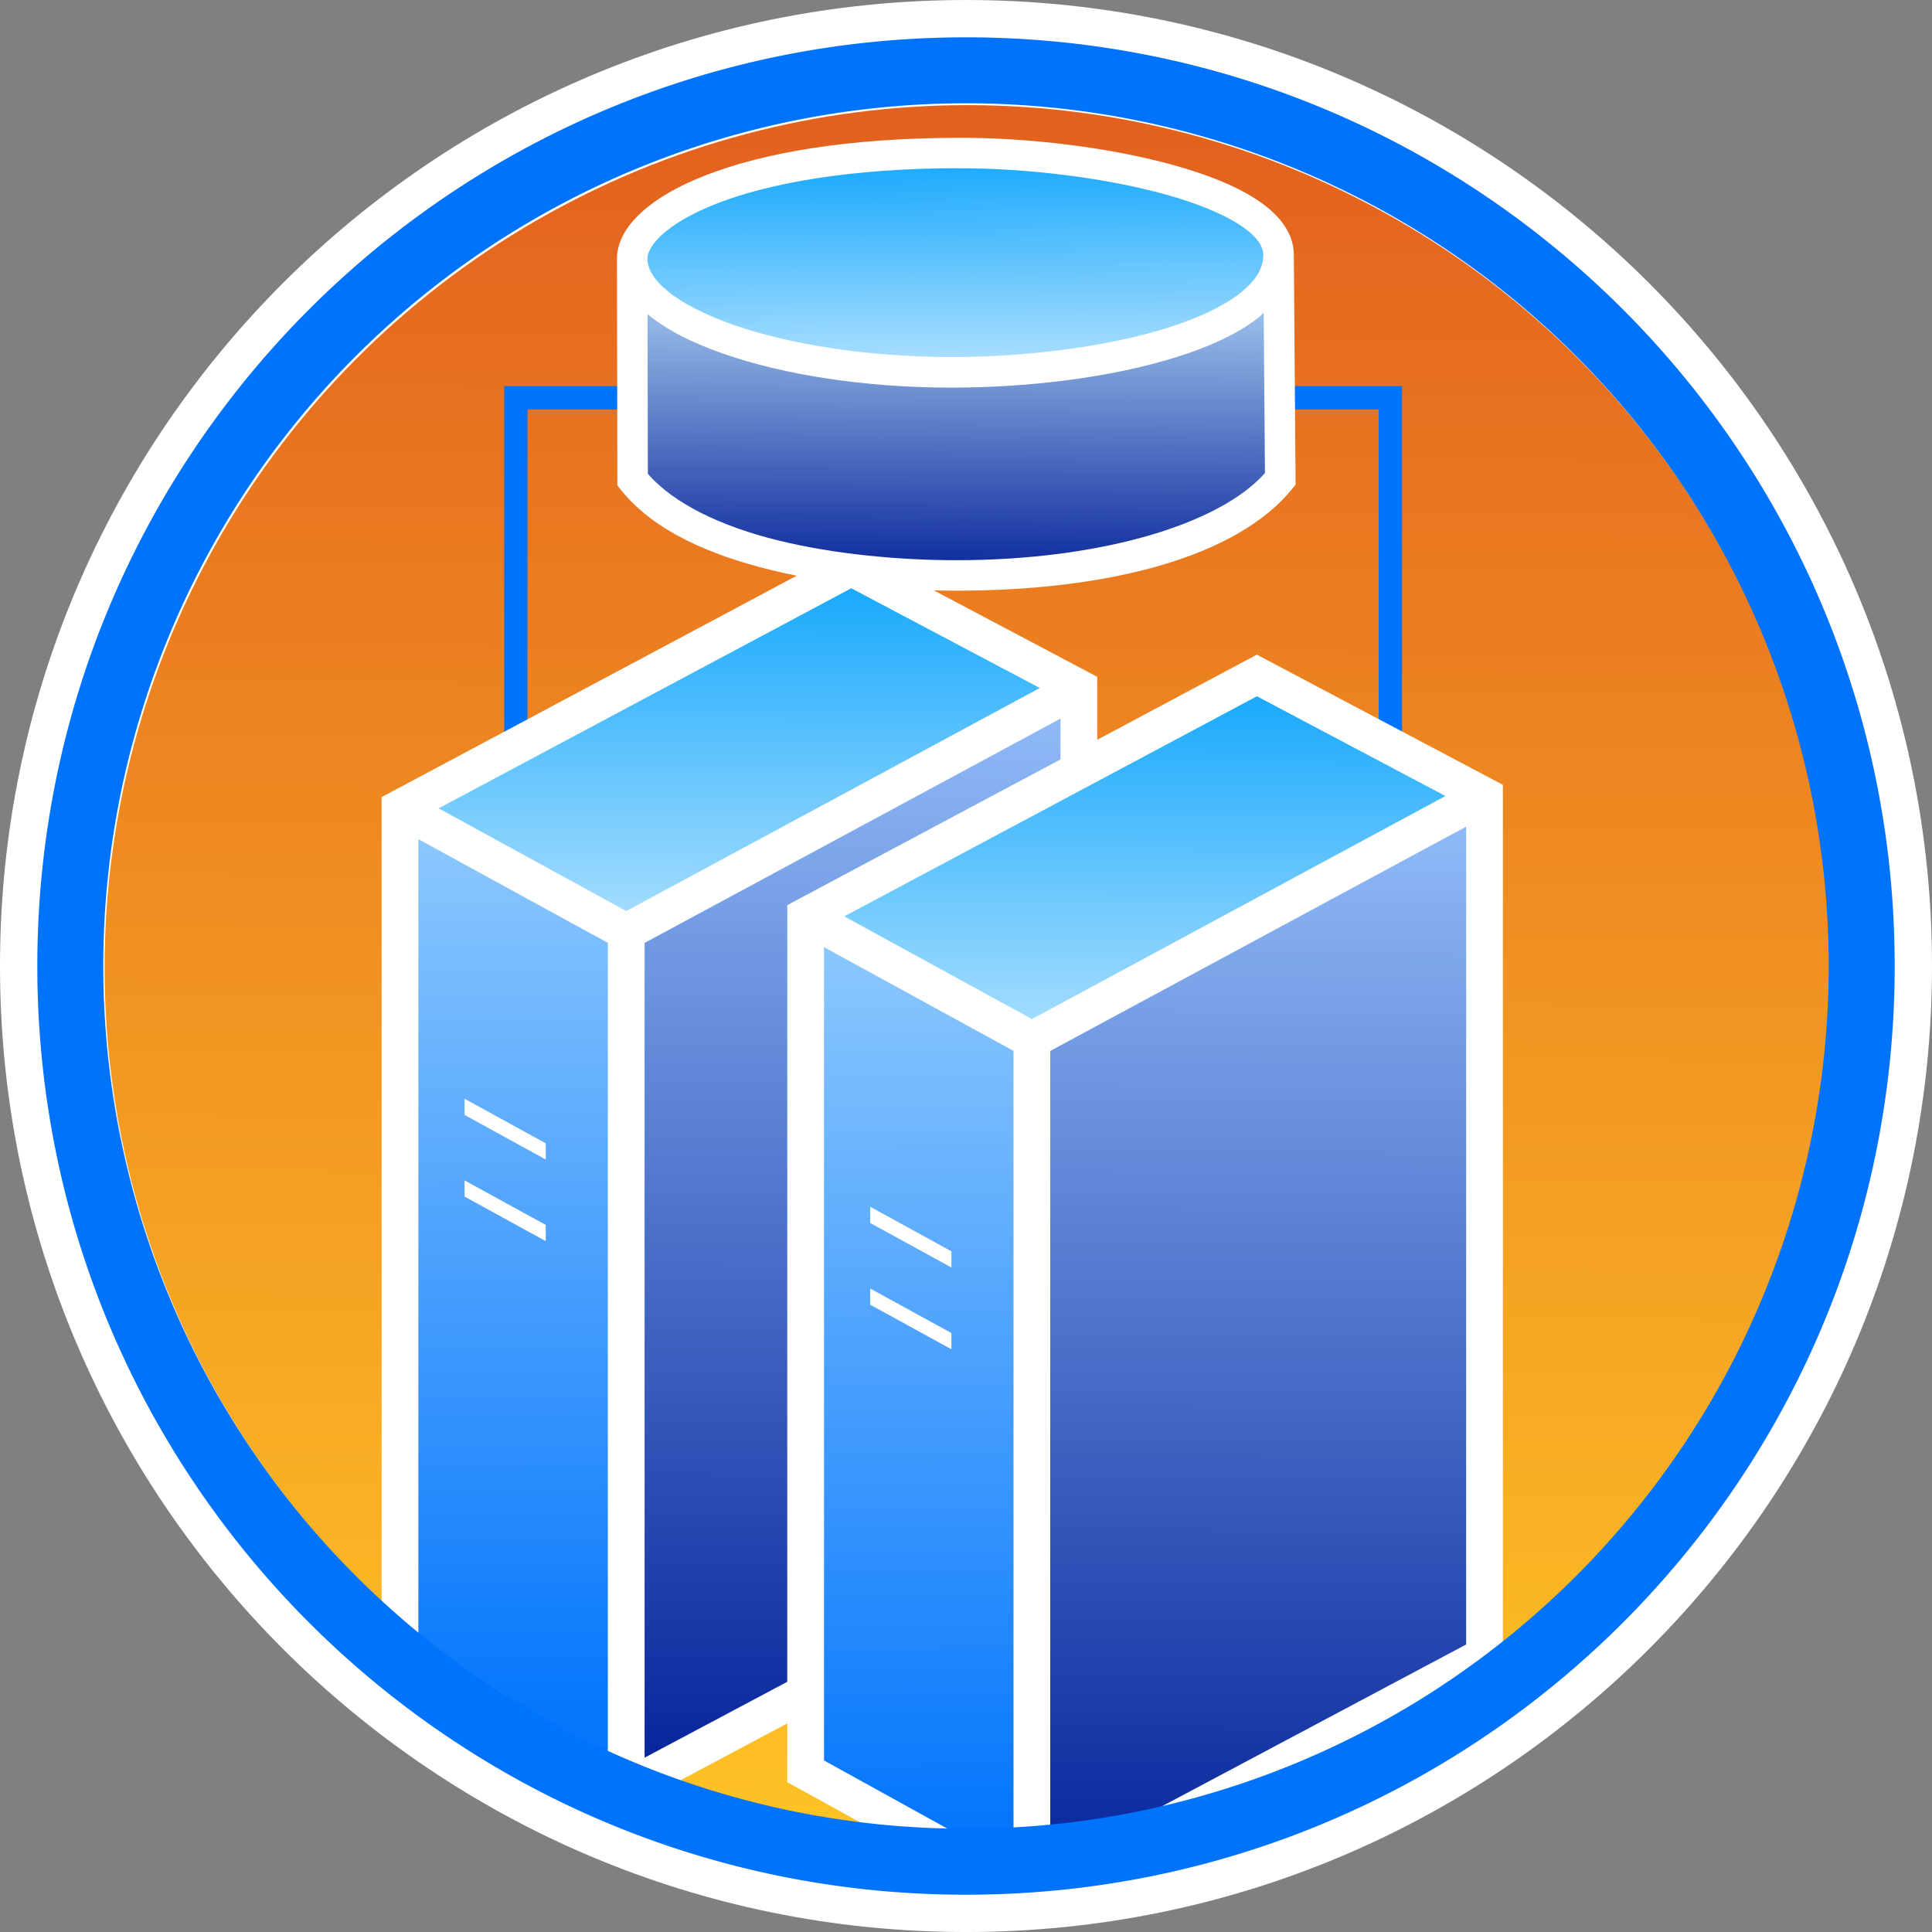<svg xmlns:xlink="http://www.w3.org/1999/xlink" xmlns="http://www.w3.org/2000/svg" width="782.687" height="782.695"
     viewBox="0 0 207.086 207.088">
    <rect x="0" y="0" width="207.086" height="207.088" fill="#808080" stroke="none"/>
    <style><![CDATA[.B{dominant-baseline:auto}.C{stroke-width:3.938}]]></style>
    <defs>
        <linearGradient xlink:href="#B" id="A" x1="97.23" y1="235.365" x2="97.511" y2="119.946"/>
        <linearGradient id="B" xlink:href="#N">
            <stop offset="0" stop-color="#05239a"/>
            <stop offset="1" stop-color="#91bcf8"/>
        </linearGradient>
        <linearGradient xlink:href="#D" id="C" x1="61.229" y1="227.607" x2="60.745" y2="131.658"/>
        <linearGradient id="D" xlink:href="#N">
            <stop offset="0" stop-color="#0677fc"/>
            <stop offset="1" stop-color="#8fcafe"/>
        </linearGradient>
        <linearGradient xlink:href="#F" id="E" x1="86.488" y1="144.252" x2="86.636" y2="105.838"/>
        <linearGradient id="F" xlink:href="#N">
            <stop offset="0" stop-color="#a8defe"/>
            <stop offset="1" stop-color="#12a7fc"/>
        </linearGradient>
        <linearGradient xlink:href="#B" id="G" x1="140.712" y1="246.944" x2="140.992" y2="131.525"/>
        <linearGradient xlink:href="#D" id="H" x1="104.711" y1="239.186" x2="104.227" y2="143.237"/>
        <linearGradient xlink:href="#F" id="I" x1="129.97" y1="155.831" x2="130.117" y2="117.416"/>
        <linearGradient id="J" x1="108.796" y1="84.566" x2="108.501" y2="60.626" xlink:href="#N">
            <stop offset="0" stop-color="#b0e1fe"/>
            <stop offset="1" stop-color="#10a6fc"/>
        </linearGradient>
        <linearGradient id="K" x1="108.601" y1="106.522" x2="108.831" y2="77.978" xlink:href="#N">
            <stop offset="0" stop-color="#0a279b"/>
            <stop offset="1" stop-color="#9abfe9"/>
        </linearGradient>
        <linearGradient id="L" x1="107.487" y1="239.367" x2="108.804" y2="57.377" xlink:href="#N">
            <stop offset="0" stop-color="#fec225"/>
            <stop offset="1" stop-color="#e3611e"/>
        </linearGradient>
        <path id="M" d="M55.345 162.55v1.736l8.704 4.776v-1.736z"/>
        <linearGradient id="N" gradientUnits="userSpaceOnUse"/>
    </defs>
    <g transform="translate(-5.551 -44.779)">
        <path d="M109.094 44.78C51.932 44.78 5.55 91.16 5.55 148.322s46.38 103.545 103.543 103.545 103.543-46.383 103.543-103.545S166.255 44.78 109.094 44.78z"
              fill="#fff" paint-order="normal" class="B"/>
        <circle cx="109.235" cy="148.52" r="92.472" fill="url(#L)" paint-order="normal"/>
        <path d="M59.594 86.164v44.594h2.5V88.664h91.238v41.56h2.5v-44.06z" fill="#0073fc" class="B"/>
        <path d="M121.19 210.642l-48.518 25.816v-91.784l48.518-26.17z" fill="url(#A)"/>
        <path d="M72.673 236.458l-24.248-13.396v-91.66l24.248 13.272" fill="url(#C)"/>
        <path d="M121.19 118.503l-48.518 26.17-24.248-13.272 48.367-25.8z" fill="url(#E)"/>
        <g fill="#fff" class="B">
            <use xlink:href="#M"/>
            <use xlink:href="#M" y="8.75"/>
        </g>
        <path d="M72.673 144.674l48.518-26.17zm0 91.784v-91.784l-24.248-13.272m24.248 105.056l-24.248-13.396v-91.66l48.367-25.8 24.4 12.91v92.14z"
              fill="none" stroke="#fff" class="C"/>
        <path d="M164.673 222.22l-48.518 25.816v-91.784l48.518-26.17z" fill="url(#G)"/>
        <path d="M116.155 248.037L91.906 234.64v-91.66l24.248 13.272" fill="url(#H)"/>
        <path d="M164.673 130.08l-48.518 26.17-24.248-13.272 48.367-25.8z" fill="url(#I)"/>
        <g fill="#fff" class="B">
            <use xlink:href="#M" x="43.481" y="11.578"/>
            <use xlink:href="#M" x="43.481" y="20.34"/>
        </g>
        <path d="M116.155 156.252l48.518-26.17zm0 91.784v-91.784L91.906 142.98m24.248 105.056L91.906 234.64v-91.66l48.367-25.8 24.4 12.91v92.14z"
              fill="none" stroke="#fff" class="C"/>
        <path d="M108.5 60.626h.002c7.498-.014 16.52 1.187 23.512 3.362 3.495 1.088 6.484 2.434 8.46 3.87s2.747 2.758 2.747 3.882c0 1.73-.84 3.33-2.74 4.982s-4.79 3.17-8.263 4.39c-6.946 2.44-16.192 3.73-24.708 3.73-9.53 0-18.527-1.606-24.99-4.134-3.23-1.264-5.822-2.77-7.495-4.297s-2.343-2.926-2.343-4.18c0-.68.395-1.78 1.683-3.09s3.398-2.74 6.342-4.016c5.89-2.55 15.096-4.5 27.792-4.5z"
              fill="url(#J)" class="B"/>
        <path d="M142.85 76.17l.14 19.605c-5.168 6.298-18.605 10.653-34.91 10.653-6.17 0-13.557-.676-20.114-2.423-6.326-1.685-11.757-4.44-14.72-8.146L73.2 76.326c.045.04.08.087.124.127 2.123 1.872 4.996 3.426 8.436 4.726 6.88 2.6 16.046 4.15 25.792 4.15 8.71 0 18.064-1.234 25.41-3.728 3.674-1.247 6.852-2.798 9.234-4.8.233-.196.422-.425.64-.633z"
              fill="url(#K)" class="B"/>
        <path d="M108.462 59.552c-12.175 0-21.134 1.64-27.183 3.98-3.025 1.17-5.327 2.508-6.954 3.987s-2.644 3.172-2.644 5h0l.044 24.29.355.444c3.504 4.405 9.512 7 16.1 8.62s13.79 2.22 19.858 2.22c16.318 0 30.058-3.575 36.014-10.905l.37-.455-.188-24.624c0-2.503-1.75-4.487-4.06-5.985s-5.353-2.678-8.82-3.642c-6.935-1.927-15.552-2.94-22.88-2.93zm.003 3.266h.002c7.016-.012 15.46.992 22.003 2.8 3.27.91 6.068 2.035 7.917 3.234s2.57 2.305 2.57 3.245c0 1.447-.786 2.784-2.563 4.165s-4.483 2.65-7.733 3.67c-6.5 2.04-15.153 3.118-23.122 3.118-8.92 0-17.338-1.342-23.385-3.456-3.023-1.057-5.448-2.315-7.014-3.592s-2.192-2.446-2.192-3.495c0-.568.37-1.488 1.575-2.584s3.18-2.29 5.935-3.357c5.51-2.13 14.127-3.76 26.008-3.76zm32.54 15.48l.132 17.188c-4.9 5.52-17.646 9.34-33.108 9.34-5.85 0-12.858-.593-19.077-2.124-6-1.477-11.15-3.893-13.96-7.142l-.032-17.125c.042.035.075.077.118.112 2.013 1.64 4.74 3.003 8 4.143 6.525 2.28 15.22 3.638 24.462 3.638 8.26 0 17.132-1.082 24.1-3.268 3.484-1.093 6.5-2.453 8.758-4.207.22-.172.4-.373.607-.555z"
              fill="#fff" class="B"/>
        <path d="M109.094 48.78c-55 0-99.543 44.543-99.543 99.543s44.543 99.545 99.543 99.545 99.543-44.545 99.543-99.545-44.543-99.543-99.543-99.543zm0 7.072a92.47 92.47 0 0 1 92.472 92.472 92.47 92.47 0 0 1-92.472 92.472 92.47 92.47 0 0 1-92.472-92.472 92.47 92.47 0 0 1 92.472-92.472z"
              fill="#0073fc" paint-order="normal" class="B"/>
    </g>
</svg>
